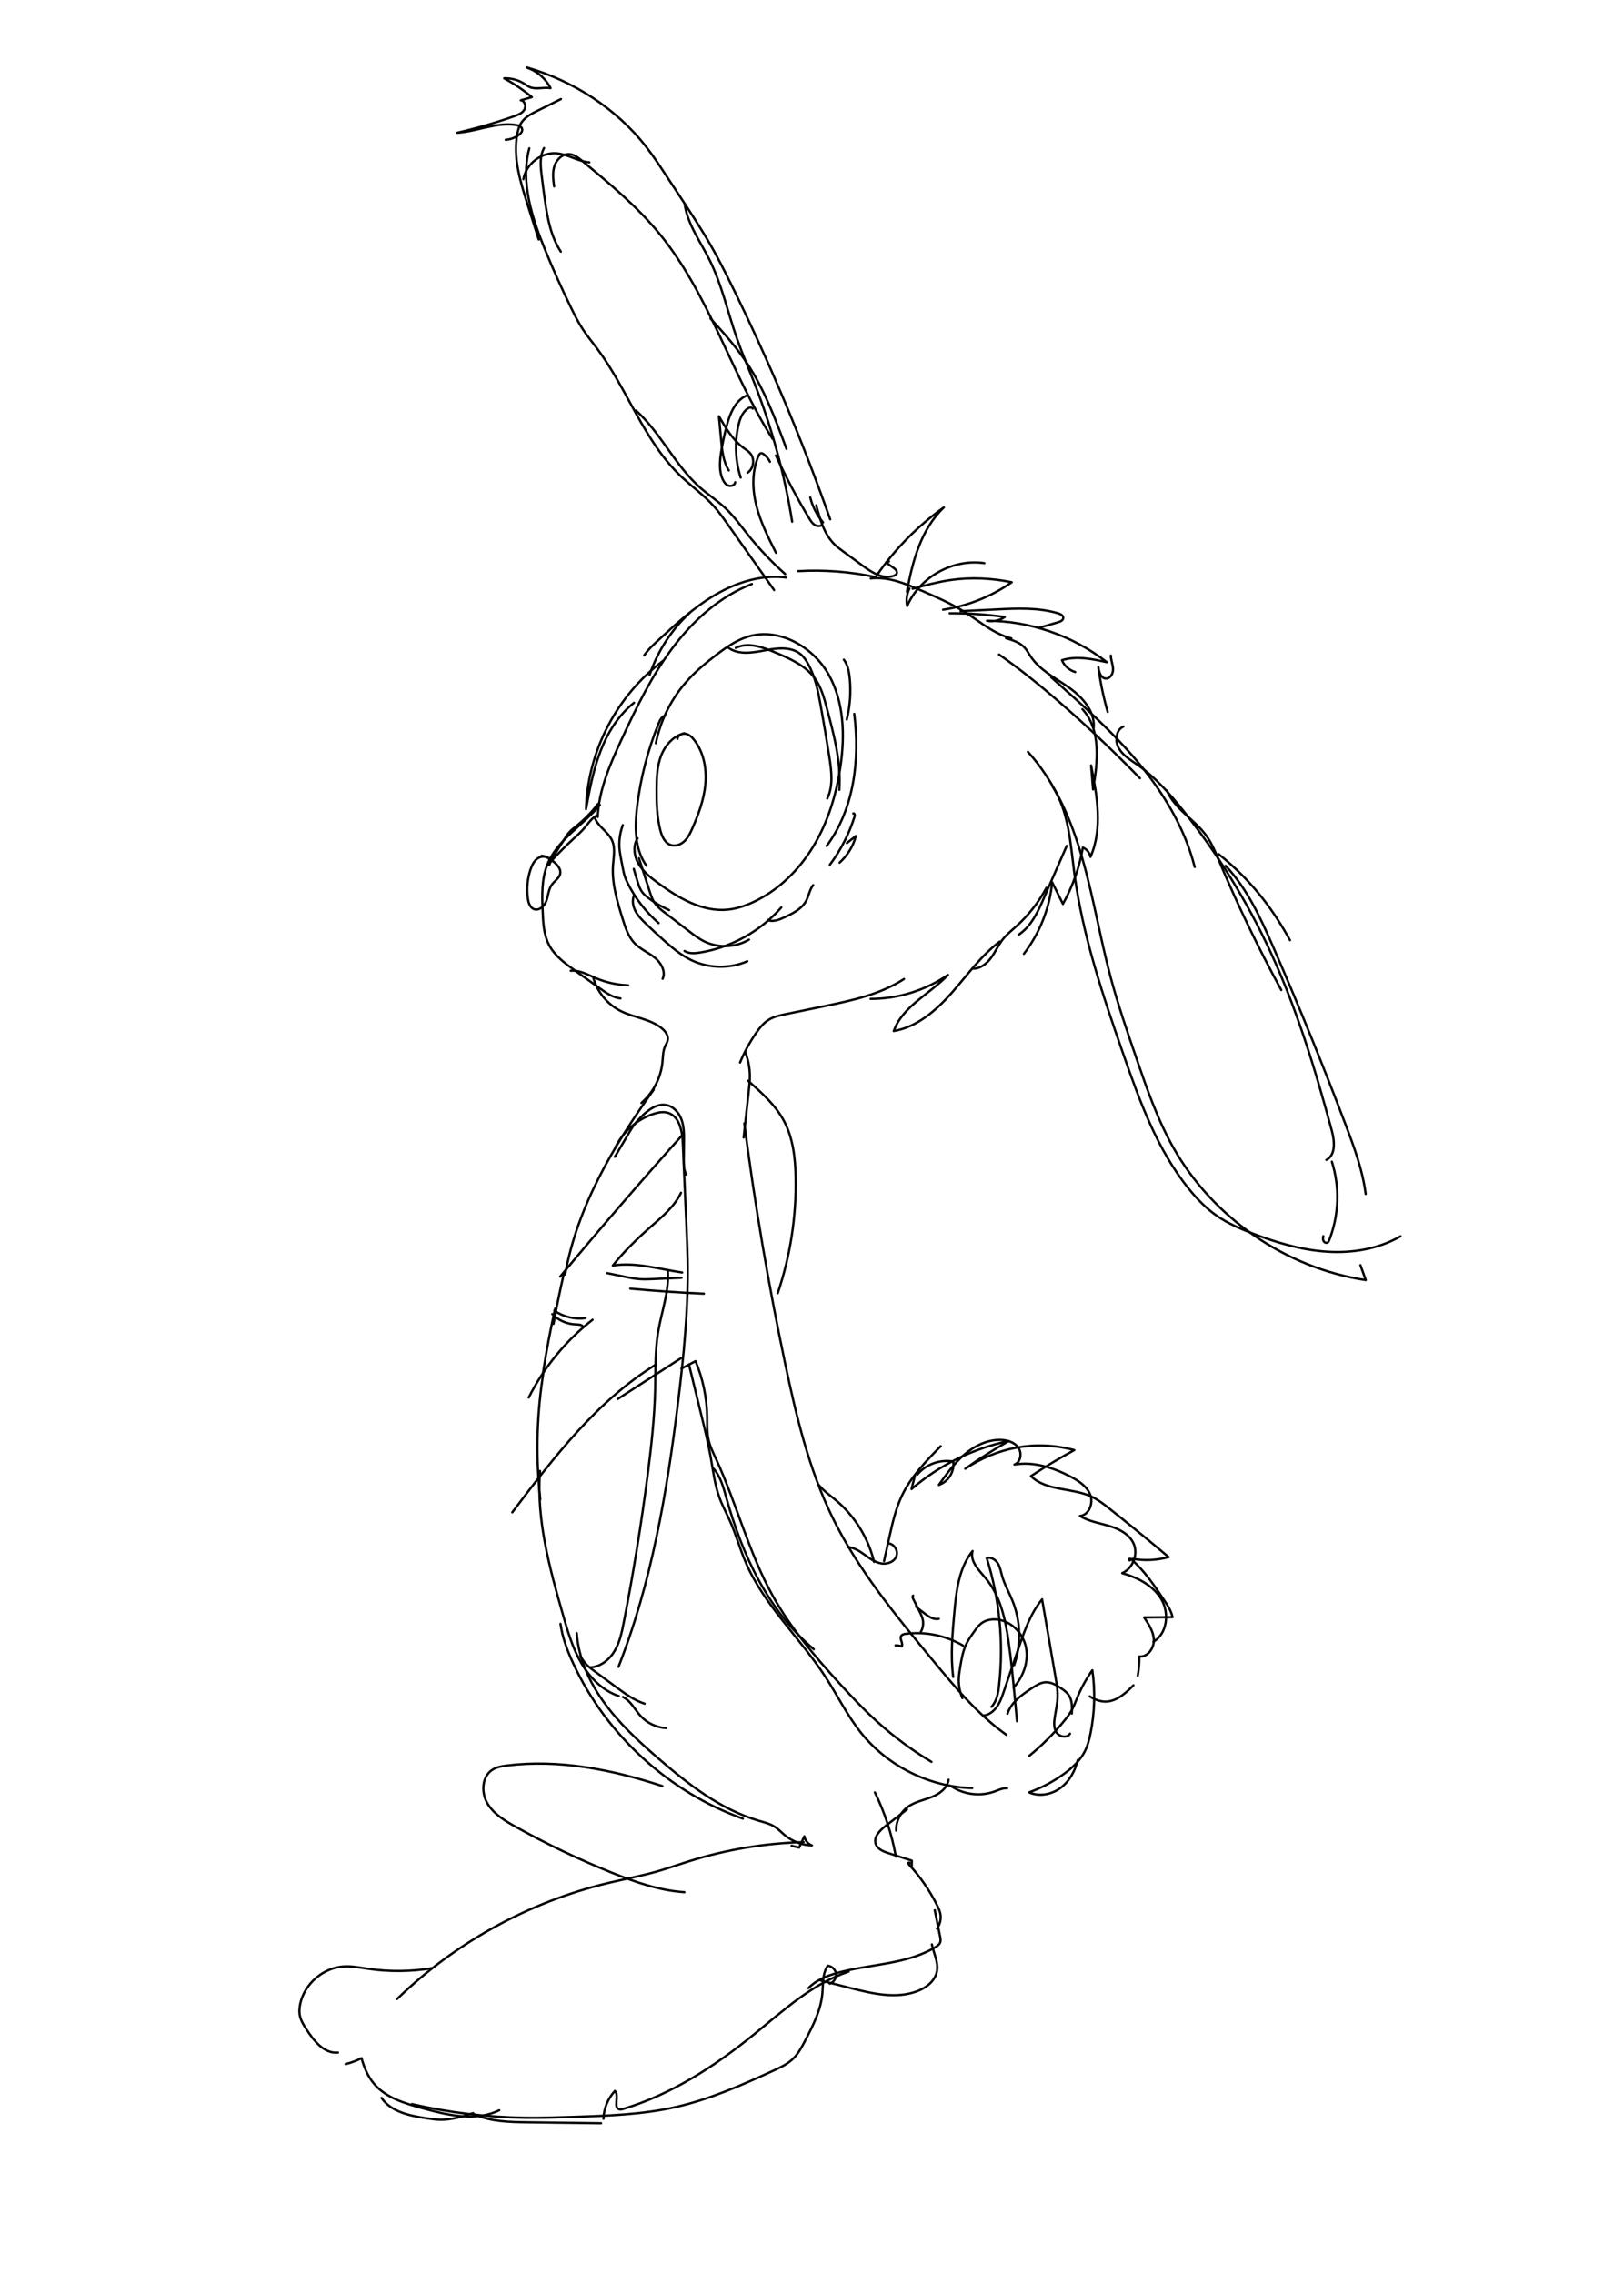 <?xml version="1.0" encoding="UTF-8" standalone="no"?>
<svg
   xmlns:dc="http://purl.org/dc/elements/1.1/"
   xmlns:cc="http://creativecommons.org/ns#"
   xmlns:rdf="http://www.w3.org/1999/02/22-rdf-syntax-ns#"
   xmlns:svg="http://www.w3.org/2000/svg"
   xmlns="http://www.w3.org/2000/svg"
   height="2099.0"
   width="1500.0"
   id="svg506"
   style="background-color:white"
   version="1.1"
   viewBox="0 0 1500 2099"
   x="0px"
   y="0px"
   xml:space="preserve"><defs
   id="defs510" />
<style
   id="style2"
   type="text/css">.st0{display:none;stroke-width:2.099;stroke-linecap:round;stroke-linejoin:round;stroke:#000000;}

	.st1{fill:none;stroke:#000000;stroke-miterlimit:10;stroke-width:2.099;stroke-linecap:round;stroke-linejoin:round;}

	.st2{fill:#1D1D1B;stroke-width:2.099;stroke-linecap:round;stroke-linejoin:round;stroke:#000000;}</style>
<g
   fill="none"
   stroke-linejoin="round"
   stroke-linecap="round"
   stroke-width="2.099"
   stroke="#000000"
   id="Vector_rough">
	<path
   fill="none"
   class="st1"
   d="M511.805,172.16c-0.825-6.276-1.631-12.796,0.305-18.823   c1.936-6.026,7.459-11.4,13.776-10.988c4.48,0.292,8.261,3.289,11.72,6.152   c25.364,21,50.904,42.175,71.746,67.67   c45.622,55.807,65.56,128.121,104.18,188.984"
   id="path4"
   stroke="#000000"
   stroke-linecap="round"
   stroke-linejoin="round"
   stroke-width="2.099" />
	<path
   fill="none"
   class="st1"
   d="M502.507,136.733c-4.173,7.556-3.233,16.786-2.174,25.353   c1.03,8.335,2.06,16.672,3.288,24.98c2.338,15.814,5.581,31.996,14.412,45.321"
   id="path6"
   stroke="#000000"
   stroke-linecap="round"
   stroke-linejoin="round"
   stroke-width="2.099" />
	<path
   fill="none"
   class="st1"
   d="M483.459,165.535c2.318-14.191,16.722-25.293,31.036-23.919   c10.312,0.989,19.511,7.467,29.835,8.324"
   id="path8"
   stroke="#000000"
   stroke-linecap="round"
   stroke-linejoin="round"
   stroke-width="2.099" />
	<path
   fill="none"
   class="st1"
   d="M487.367,62.742c9.09,3.223,16.844,10.057,21.183,18.67   c-6.349-1.131-13.24,1.567-19.171-0.965c-1.826-0.78-3.416-2.009-5.091-3.075   c-5.51-3.51-12.105-5.289-18.633-5.025c9.095,4.915,17.696,10.744,25.633,17.369   c-3.427,0.981-6.855,1.962-10.282,2.944c3.703,0.286,5.161,5.537,3.253,8.724   c-1.908,3.187-5.665,4.675-9.169,5.909   c-17.27,6.083-34.88,11.2-52.721,15.318   c18.284-1.192,36.11-10.003,54.214-7.183c2.353,0.367,5.086,1.308,5.671,3.616   c0.564,2.227-1.258,4.331-3.121,5.676c-3.499,2.526-7.702,4.064-12.005,4.394"
   id="path10"
   stroke="#000000"
   stroke-linecap="round"
   stroke-linejoin="round"
   stroke-width="2.099" />
	<path
   fill="none"
   class="st1"
   d="M518.141,91.509c-7.236,3.603-14.472,7.206-21.709,10.809   c-5.566,2.771-11.387,5.763-14.828,10.941c-2.11,3.175-3.148,6.939-3.836,10.689   c-3.978,21.677,2.786,43.725,9.471,64.726   c3.451,10.842,6.903,21.684,10.354,32.526"
   id="path12"
   stroke="#000000"
   stroke-linecap="round"
   stroke-linejoin="round"
   stroke-width="2.099" />
	<path
   fill="none"
   class="st1"
   d="M486.635,62.303c43.179,12.539,82.853,38.049,110.404,73.582   c6.128,7.902,11.645,16.256,17.155,24.601c4.333,6.562,8.667,13.123,13,19.685   c10.764,16.299,21.538,32.615,31.107,49.642   c5.84,10.392,11.223,21.033,16.508,31.719   c34.977,70.728,65.715,143.552,91.993,217.951"
   id="path14"
   stroke="#000000"
   stroke-linecap="round"
   stroke-linejoin="round"
   stroke-width="2.099" />
	<path
   fill="none"
   class="st1"
   d="M488.889,136.994c-8.284,30.941,2.305,63.576,14.406,93.232   c7.657,18.765,15.969,37.262,24.918,55.447c3.073,6.244,6.229,12.466,10.038,18.289   c4.039,6.174,8.781,11.851,13.195,17.763   c28.191,37.763,43.189,85.299,77.28,117.836   c9.791,9.345,20.967,17.234,30.068,27.253   c5.093,5.606,9.474,11.812,13.84,18.001c14.113,20.001,28.226,40.002,42.339,60.003"
   id="path16"
   stroke="#000000"
   stroke-linecap="round"
   stroke-linejoin="round"
   stroke-width="2.099" />
	<path
   fill="none"
   class="st1"
   d="M711.154,426.361c-1.356-2.732-3.352-5.144-5.783-6.986   c-0.692-0.525-1.503-1.026-2.366-0.922c-1.241,0.15-1.974,1.436-2.465,2.586   c-6.161,14.405-5.742,30.944-1.865,46.124   c3.878,15.18,11.001,29.3,18.072,43.281"
   id="path18"
   stroke="#000000"
   stroke-linecap="round"
   stroke-linejoin="round"
   stroke-width="2.099" />
	<path
   fill="none"
   class="st1"
   d="M673.144,434.355c-5.108-8.102-6.132-18.037-7.024-27.573   c-0.7-7.478-1.4-14.955-2.1-22.433   c6.221,10.756,12.722,21.831,22.741,29.18c2.21,1.621,4.604,3.073,6.347,5.189   c4.273,5.187,2.993,13.966-2.582,17.717"
   id="path20"
   stroke="#000000"
   stroke-linecap="round"
   stroke-linejoin="round"
   stroke-width="2.099" />
	<path
   fill="none"
   class="st1"
   d="M695.215,377.344c-0.679-1.644-3.17-1.156-4.62-0.126   c-5.138,3.647-7.413,10.096-8.751,16.253c-3.407,15.682-2.612,32.256,2.281,47.539   "
   id="path22"
   stroke="#000000"
   stroke-linecap="round"
   stroke-linejoin="round"
   stroke-width="2.099" />
	<path
   fill="none"
   class="st1"
   d="M690.053,365.049c-10.903,4.412-15.888,16.867-18.894,28.238   c-2.036,7.704-3.698,15.507-4.978,23.373c-1.422,8.74-2.295,18.081,1.414,26.122   c1.11,2.407,2.79,4.775,5.299,5.632c2.508,0.857,5.854-0.547,6.165-3.18"
   id="path24"
   stroke="#000000"
   stroke-linecap="round"
   stroke-linejoin="round"
   stroke-width="2.099" />
	<path
   fill="none"
   class="st1"
   d="M632.445,189.129c2.902,18.358,14.453,33.958,22.757,50.585   c11.498,23.021,16.916,48.518,25.42,72.805   c4.819,13.763,10.636,27.151,15.971,40.723   c16.269,41.388,28.057,84.536,35.09,128.447"
   id="path26"
   stroke="#000000"
   stroke-linecap="round"
   stroke-linejoin="round"
   stroke-width="2.099" />
	<path
   fill="none"
   class="st1"
   d="M656.167,294.042c11.857,12.878,23.557,25.996,33.287,40.548   c16.348,24.447,26.731,52.304,36.971,79.874"
   id="path28"
   stroke="#000000"
   stroke-linecap="round"
   stroke-linejoin="round"
   stroke-width="2.099" />
	<path
   fill="none"
   class="st1"
   d="M748.39,459.289c2.079,8.45,6.155,16.403,11.801,23.025"
   id="path30"
   stroke="#000000"
   stroke-linecap="round"
   stroke-linejoin="round"
   stroke-width="2.099" />
	<path
   fill="none"
   class="st1"
   d="M753.935,466.568c3.461,12.998,7.296,26.657,16.884,36.091   c2.626,2.584,5.612,4.768,8.586,6.942c5.948,4.348,11.895,8.696,17.843,13.044   c8.283,6.056,18.396,12.431,28.098,9.093c1.26-0.433,2.585-1.157,2.985-2.428   c0.619-1.965-1.267-3.751-2.94-4.955c-2.316-1.666-4.631-3.331-6.947-4.997   c0.903-0.337,1.806-0.674,2.709-1.011"
   id="path32"
   stroke="#000000"
   stroke-linecap="round"
   stroke-linejoin="round"
   stroke-width="2.099" />
	<path
   fill="none"
   class="st1"
   d="M809.906,531.172c16.765-24.293,37.818-45.618,61.894-62.694   c-20.845,19.901-28.995,49.478-34.055,77.85"
   id="path34"
   stroke="#000000"
   stroke-linecap="round"
   stroke-linejoin="round"
   stroke-width="2.099" />
	<path
   fill="none"
   class="st1"
   d="M842.971,543.594c11.573-3.152,23.181-6.311,35.052-8.025   c18.735-2.706,37.923-1.756,56.469,2.032   c-18.798,13.194-40.69,21.95-63.402,25.36"
   id="path36"
   stroke="#000000"
   stroke-linecap="round"
   stroke-linejoin="round"
   stroke-width="2.099" />
	<path
   fill="none"
   class="st1"
   d="M909.205,519.99c-28.899-4.34-59.673,12.728-71.293,39.542   c-1.107-5.429-0.353-11.219,2.107-16.183"
   id="path38"
   stroke="#000000"
   stroke-linecap="round"
   stroke-linejoin="round"
   stroke-width="2.099" />
	<path
   fill="none"
   class="st1"
   d="M594.968,605.175c3.601-5.314,8.369-9.714,13.092-14.062   c16.7-15.373,33.573-30.876,53.207-42.265   c19.634-11.389,42.534-18.484,65.041-15.549"
   id="path40"
   stroke="#000000"
   stroke-linecap="round"
   stroke-linejoin="round"
   stroke-width="2.099" />
	<path
   fill="none"
   class="st1"
   d="M694.472,539.225c-29.783,11.54-54.47,33.815-73.569,59.417   c-19.098,25.602-33.093,54.586-46.528,83.563   c-10.661,22.993-21.225,46.831-22.299,72.153"
   id="path42"
   stroke="#000000"
   stroke-linecap="round"
   stroke-linejoin="round"
   stroke-width="2.099" />
	<path
   fill="none"
   class="st1"
   d="M737.153,527.356c24.064-1.403,48.316,0.47,71.879,5.551"
   id="path44"
   stroke="#000000"
   stroke-linecap="round"
   stroke-linejoin="round"
   stroke-width="2.099" />
	<path
   fill="none"
   class="st1"
   d="M804.242,534.079c16.254-1.857,32.137,4.812,47.139,11.339   c13.623,5.927,27.307,11.885,39.876,19.805c5.935,3.739,11.592,7.898,17.428,11.788   c7.896,5.264,16.257,10.095,25.454,12.435"
   id="path46"
   stroke="#000000"
   stroke-linecap="round"
   stroke-linejoin="round"
   stroke-width="2.099" />
	<path
   fill="none"
   class="st1"
   d="M877.166,566.312c17.027-0.118,34.063,1.009,50.926,3.37   c-4.723,3.297-10.8,4.587-16.455,3.491   c39.769,0.114,79.375,13.813,110.716,38.294   c-13.68-3.023-28.106-6.025-41.491-1.885c2.158,5.22,6.784,9.357,12.212,10.919"
   id="path48"
   stroke="#000000"
   stroke-linecap="round"
   stroke-linejoin="round"
   stroke-width="2.099" />
	<path
   fill="none"
   class="st1"
   d="M887.28,564.321c11.183-0.548,22.366-1.096,33.548-1.644   c18.969-0.93,38.374-1.81,56.567,3.644c2.192,0.657,4.792,1.997,4.684,4.284   c-0.104,2.208-2.648,3.325-4.771,3.94c-5.798,1.681-11.596,3.362-17.394,5.042"
   id="path50"
   stroke="#000000"
   stroke-linecap="round"
   stroke-linejoin="round"
   stroke-width="2.099" />
	<path
   fill="none"
   class="st1"
   d="M1026.033,605.329c0.02,4.168,1.866,8.147,2.033,12.311   s-2.476,9.093-6.639,8.893c-4.703-0.226-6.469-6.18-6.973-10.862   c1.806,14.091,4.697,28.043,8.638,41.691"
   id="path52"
   stroke="#000000"
   stroke-linecap="round"
   stroke-linejoin="round"
   stroke-width="2.099" />
	<path
   fill="none"
   class="st1"
   d="M716.654,420.535c9.188,19.914,19.467,39.325,30.777,58.115   c1.258,2.091,2.582,4.232,4.564,5.655c1.982,1.423,4.808,1.959,6.861,0.639"
   id="path54"
   stroke="#000000"
   stroke-linecap="round"
   stroke-linejoin="round"
   stroke-width="2.099" />
	<path
   fill="none"
   class="st1"
   d="M587.473,379.072c23.03,20.791,36.098,50.917,59.438,71.36   c7.46,6.534,15.853,11.966,23.077,18.76   c7.862,7.395,14.174,16.247,20.91,24.681   c10.396,13.017,21.904,25.145,34.356,36.211"
   id="path56"
   stroke="#000000"
   stroke-linecap="round"
   stroke-linejoin="round"
   stroke-width="2.099" />
	<path
   fill="none"
   class="st1"
   d="M612.172,610.38c-42.555,31.826-69.428,83.684-70.892,136.804   c3.28-18.098,6.729-36.288,13.331-53.455   c6.601-17.167,16.589-33.423,30.999-44.852"
   id="path58"
   stroke="#000000"
   stroke-linecap="round"
   stroke-linejoin="round"
   stroke-width="2.099" />
	<path
   fill="none"
   class="st1"
   d="M636.846,566.018c-16.799,15.624-29.6,35.512-36.862,57.273"
   id="path60"
   stroke="#000000"
   stroke-linecap="round"
   stroke-linejoin="round"
   stroke-width="2.099" />
	<path
   fill="none"
   class="st1"
   d="M1037.647,670.876c-7.106,3.12-8.11,13.464-4.207,20.171   c3.903,6.707,10.951,10.809,17.316,15.249   c16.061,11.203,29.19,26.072,41.441,41.348   c32.276,40.248,59.636,84.435,81.277,131.268   c24.427,52.861,41.484,108.806,56.649,165.028   c2.594,9.616,3.845,22.454-4.982,27.066"
   id="path62"
   stroke="#000000"
   stroke-linecap="round"
   stroke-linejoin="round"
   stroke-width="2.099" />
	<path
   fill="none"
   class="st1"
   d="M1230.206,1072.672c7.447,23.5,6.556,49.551-2.479,72.487   c-0.299,0.76-0.641,1.56-1.31,2.027c-1.266,0.884-3.162,0.075-3.893-1.285   c-0.731-1.36-0.582-3.019-0.236-4.524"
   id="path64"
   stroke="#000000"
   stroke-linecap="round"
   stroke-linejoin="round"
   stroke-width="2.099" />
	<path
   fill="none"
   class="st1"
   d="M949.4,694.192c25.068,27.634,40.099,62.975,50.394,98.836   s16.288,72.824,25.898,108.874c6.799,25.503,15.391,50.486,23.986,75.44   c9.701,28.165,19.497,56.505,34.146,82.444   c36.591,64.791,104.083,111.196,177.679,122.168   c-1.642-4.586-3.284-9.172-4.926-13.757"
   id="path66"
   stroke="#000000"
   stroke-linecap="round"
   stroke-linejoin="round"
   stroke-width="2.099" />
	<path
   fill="none"
   class="st1"
   d="M922.775,604.347c22.192,15.443,43.074,32.695,63.334,50.597   c23.046,20.364,45.324,41.597,66.77,63.639"
   id="path68"
   stroke="#000000"
   stroke-linecap="round"
   stroke-linejoin="round"
   stroke-width="2.099" />
	<path
   fill="none"
   class="st1"
   d="M970.839,625.331c27.89,24.646,55.898,49.412,79.796,77.946   c23.898,28.534,43.712,61.21,52.835,97.294"
   id="path70"
   stroke="#000000"
   stroke-linecap="round"
   stroke-linejoin="round"
   stroke-width="2.099" />
	<path
   fill="none"
   class="st1"
   d="M972.177,726.279c14.98,23.027,16.442,51.91,19.998,79.15   c7.52,57.616,26.237,113.107,45.376,167.97   c15.25,43.715,31.344,88.242,60.462,124.238   c7.592,9.385,16.077,18.159,26.007,25.023c9.955,6.88,21.167,11.713,32.461,16.059   c22.078,8.497,45.032,15.361,68.634,16.972   c23.602,1.611,48.016-2.304,68.471-14.188"
   id="path72"
   stroke="#000000"
   stroke-linecap="round"
   stroke-linejoin="round"
   stroke-width="2.099" />
	<path
   fill="none"
   class="st1"
   d="M985.287,780.999c-7.063,16.146-14.126,32.292-21.189,48.437   c-5.536,12.656-11.645,26.011-23.169,33.627"
   id="path74"
   stroke="#000000"
   stroke-linecap="round"
   stroke-linejoin="round"
   stroke-width="2.099" />
	<path
   fill="none"
   class="st1"
   d="M966.607,819.645c-7.169,13.426-16.692,25.591-28.005,35.774   c-4.193,3.774-8.66,7.31-12.18,11.719c-4.299,5.385-7.02,11.867-11.111,17.412   c-4.091,5.545-10.29,10.339-17.165,9.873"
   id="path76"
   stroke="#000000"
   stroke-linecap="round"
   stroke-linejoin="round"
   stroke-width="2.099" />
	<path
   fill="none"
   class="st1"
   d="M923.322,869.497c-17.346,13.062-30.007,31.211-44.405,47.465   s-31.971,31.414-53.37,35.098c8.011-22.959,33.41-34.117,50.044-51.854   c-20.854,14.356-46.13,22.19-71.448,22.144"
   id="path78"
   stroke="#000000"
   stroke-linecap="round"
   stroke-linejoin="round"
   stroke-width="2.099" />
	<path
   fill="none"
   class="st1"
   d="M835.005,904c-22.068,14.359-48.537,19.939-74.325,25.246   c-11.66,2.4-23.32,4.799-34.98,7.199   c-5.327,1.096-10.771,2.237-15.429,5.045c-4.989,3.007-8.707,7.708-12.016,12.502   c-5.851,8.477-10.789,17.585-14.702,27.113"
   id="path80"
   stroke="#000000"
   stroke-linecap="round"
   stroke-linejoin="round"
   stroke-width="2.099" />
	<path
   fill="none"
   class="st1"
   d="M945.703,880.765c14.595-19.022,23.759-42.163,26.144-66.02   c3.302,6.653,6.604,13.307,9.906,19.96   c9.016-16.161,15.272-33.857,18.415-52.094c3.567,1.508,6.294,4.858,7.047,8.656   c11.436-26.242,6.103-56.397,0.576-84.484c0.6,7.384,1.201,14.769,1.801,22.153   c4.318-25.498,7.555-55.003-9.835-74.144"
   id="path82"
   stroke="#000000"
   stroke-linecap="round"
   stroke-linejoin="round"
   stroke-width="2.099" />
	<path
   fill="none"
   class="st1"
   d="M929.168,589.269c6.135,1.822,12.572,3.824,16.964,8.479   c2.393,2.535,4.003,5.689,5.948,8.582c8.527,12.681,22.945,19.782,35.397,28.64   c12.452,8.858,24.218,22.158,22.643,37.358"
   id="path84"
   stroke="#000000"
   stroke-linecap="round"
   stroke-linejoin="round"
   stroke-width="2.099" />
	<path
   fill="none"
   class="st1"
   d="M605.769,686.264c4.358-21.767,14.862-42.241,29.851-58.615   c7.815-8.537,16.779-15.944,25.975-22.972   c9.186-7.02,18.871-13.809,29.968-17.052   c28.083-8.209,59.055,9.359,73.561,34.768s15.422,56.469,11.16,85.415   c-3.791,25.751-11.482,51.17-24.914,73.466   c-13.431,22.296-32.85,41.365-56.549,52.127   c-7.176,3.259-14.768,5.762-22.611,6.544   c-23.434,2.337-45.489-10.689-64.478-24.617   c-6.753-4.953-13.538-10.267-17.809-17.471s-5.538-16.778-1.041-23.843"
   id="path86"
   stroke="#000000"
   stroke-linecap="round"
   stroke-linejoin="round"
   stroke-width="2.099" />
	<path
   fill="none"
   class="st1"
   d="M614.176,660.921c-2.888,0.631-4.45,3.694-5.574,6.428   c-10.263,24.972-17.093,51.351-20.239,78.165   c-2.171,18.505-2.158,38.747,8.694,53.894"
   id="path88"
   stroke="#000000"
   stroke-linecap="round"
   stroke-linejoin="round"
   stroke-width="2.099" />
	<path
   fill="none"
   class="st1"
   d="M590.172,792.475c3.237,10.054,6.474,20.109,9.711,30.163   c1.255,3.896,2.539,7.855,4.858,11.228c2.507,3.647,6.08,6.402,9.593,9.095   c7.339,5.626,14.678,11.252,22.017,16.879c4.519,3.465,9.076,6.953,14.187,9.464   c12.866,6.322,28.905,5.682,41.226-1.646"
   id="path90"
   stroke="#000000"
   stroke-linecap="round"
   stroke-linejoin="round"
   stroke-width="2.099" />
	<path
   fill="none"
   class="st1"
   d="M585.661,826.593c-2.034,4.692-1.088,10.254,1.307,14.772   c2.396,4.518,6.089,8.191,9.773,11.739c5.265,5.071,10.627,10.04,16.082,14.906   c8.017,7.15,16.359,14.156,26.07,18.748c15.957,7.544,35.166,7.866,51.367,0.861   "
   id="path92"
   stroke="#000000"
   stroke-linecap="round"
   stroke-linejoin="round"
   stroke-width="2.099" />
	<path
   fill="none"
   class="st1"
   d="M632.258,878.123c4.151,2.639,9.491,2.227,14.346,1.438   c28.806-4.678,55.827-19.674,75.036-41.644"
   id="path94"
   stroke="#000000"
   stroke-linecap="round"
   stroke-linejoin="round"
   stroke-width="2.099" />
	<path
   fill="none"
   class="st1"
   d="M709.058,849.602c5.14,2.009,10.848-0.379,15.841-2.729   c7.568-3.562,15.626-7.572,19.623-14.92c2.569-4.721,3.213-10.458,6.574-14.653"
   id="path96"
   stroke="#000000"
   stroke-linecap="round"
   stroke-linejoin="round"
   stroke-width="2.099" />
	<path
   fill="none"
   class="st1"
   d="M788.135,751.156c1.182-0.457,1.589,1.558,1.209,2.767   c-5.04,16.038-12.824,31.209-22.912,44.657"
   id="path98"
   stroke="#000000"
   stroke-linecap="round"
   stroke-linejoin="round"
   stroke-width="2.099" />
	<path
   fill="none"
   class="st1"
   d="M782.238,778.444c2.772-2.171,5.544-4.343,8.316-6.514   c-2.505,9.443-7.821,18.121-15.096,24.642"
   id="path100"
   stroke="#000000"
   stroke-linecap="round"
   stroke-linejoin="round"
   stroke-width="2.099" />
	<path
   fill="none"
   class="st1"
   d="M789.017,659.15c5.33,42.257-0.041,87.858-25.496,122.006"
   id="path102"
   stroke="#000000"
   stroke-linecap="round"
   stroke-linejoin="round"
   stroke-width="2.099" />
	<path
   fill="none"
   class="st1"
   d="M779.432,609.107c3.592,4.79,4.772,10.944,5.375,16.9   c1.296,12.801,0.384,25.822-2.685,38.317"
   id="path104"
   stroke="#000000"
   stroke-linecap="round"
   stroke-linejoin="round"
   stroke-width="2.099" />
	<path
   fill="none"
   class="st1"
   d="M672.873,598.166c9.419,6.731,22.269,4.551,33.632,2.336   c11.363-2.215,24.502-3.74,33.276,3.811c2.581,2.221,4.544,5.074,6.236,8.029   c6.895,12.041,9.618,25.956,12.088,39.61c2.852,15.767,5.505,31.569,7.958,47.403   c1.974,12.742,3.691,26.414-1.961,38.003"
   id="path106"
   stroke="#000000"
   stroke-linecap="round"
   stroke-linejoin="round"
   stroke-width="2.099" />
	<path
   fill="none"
   class="st1"
   d="M679.594,598.233c11.319-5.601,24.782-0.712,36.418,4.194   c13.74,5.793,28.192,12.14,36.851,24.279   c5.596,7.845,8.202,17.373,10.705,26.678   c6.687,24.857,13.432,50.272,11.687,75.953"
   id="path108"
   stroke="#000000"
   stroke-linecap="round"
   stroke-linejoin="round"
   stroke-width="2.099" />
	<path
   fill="none"
   class="st1"
   d="M549.151,754.297c2.546,8.69,12.316,13.356,16.103,21.582   c3.286,7.139,1.472,15.427,0.939,23.268c-1.141,16.77,3.91,33.274,8.903,49.324   c2.537,8.155,5.266,16.641,11.248,22.737c5.261,5.361,12.495,8.297,18.347,13.005   c5.852,4.709,10.415,12.739,7.328,19.586"
   id="path110"
   stroke="#000000"
   stroke-linecap="round"
   stroke-linejoin="round"
   stroke-width="2.099" />
	<path
   fill="none"
   class="st1"
   d="M554.095,743.321c-15.801,18.956-39.446,32.199-48.581,55.125   c-5.388,13.522-4.869,28.572-4.268,43.116c0.434,10.512,0.964,21.405,5.773,30.763   c5.261,10.239,14.958,17.332,24.314,24.039   c7.606,5.452,15.211,10.904,22.817,16.356c5.78,4.143,11.901,8.422,18.967,9.221   "
   id="path112"
   stroke="#000000"
   stroke-linecap="round"
   stroke-linejoin="round"
   stroke-width="2.099" />
	<path
   fill="none"
   class="st1"
   d="M527.134,896.405c8.135-0.8,15.726,3.612,23.247,6.812   c9.403,4,19.547,6.252,29.759,6.606"
   id="path114"
   stroke="#000000"
   stroke-linecap="round"
   stroke-linejoin="round"
   stroke-width="2.099" />
	<path
   fill="none"
   class="st1"
   d="M547.844,902.176c3.505,13.407,12.99,25.131,25.37,31.357   c12.423,6.247,27.53,7.254,38.22,16.146c3.212,2.671,6.064,6.586,5.31,10.695   c-0.376,2.048-1.599,3.821-2.452,5.72c-2.051,4.563-1.934,9.751-2.433,14.728   c-1.442,14.383-8.545,28.121-19.446,37.613"
   id="path116"
   stroke="#000000"
   stroke-linecap="round"
   stroke-linejoin="round"
   stroke-width="2.099" />
	<path
   fill="none"
   class="st1"
   d="M508.406,794.655c-1.834-3.886-7.496-4.607-11.187-2.406   c-3.691,2.201-5.739,6.347-7.128,10.413c-2.976,8.709-3.84,18.131-2.497,27.236   c0.564,3.822,1.954,8.129,5.546,9.555c4.841,1.921,9.855-2.87,11.595-7.778   c1.74-4.909,1.905-10.494,4.938-14.728c2.6-3.628,7.217-6.169,7.837-10.589   c0.578-4.124-2.677-7.719-5.844-10.424c-3.329-2.844-7.157-5.582-11.533-5.727"
   id="path118"
   stroke="#000000"
   stroke-linecap="round"
   stroke-linejoin="round"
   stroke-width="2.099" />
	<path
   fill="none"
   class="st1"
   d="M632.118,677.043c-10.142,2.347-17.837,11.13-21.555,20.853   s-4.08,20.367-4.13,30.776c-0.061,12.681,0.292,25.493,3.406,37.786   c1.461,5.768,4.237,12.106,9.918,13.876c4.409,1.373,9.319-0.607,12.62-3.836   c3.301-3.229,5.303-7.528,7.155-11.758c5.695-13.005,10.691-26.537,11.975-40.676   c1.284-14.139-1.469-29.073-10.026-40.402c-2.07-2.74-4.673-5.371-8.032-6.085   c-3.358-0.715-7.458,1.333-7.783,4.751"
   id="path120"
   stroke="#000000"
   stroke-linecap="round"
   stroke-linejoin="round"
   stroke-width="2.099" />
	<path
   fill="none"
   class="st1"
   d="M688.308,971.509c2.768,6.961,4.221,14.442,4.261,21.933   c0.025,4.579-0.472,9.143-0.969,13.696c-1.571,14.407-3.142,28.814-4.713,43.222"
   id="path122"
   stroke="#000000"
   stroke-linecap="round"
   stroke-linejoin="round"
   stroke-width="2.099" />
	<path
   fill="none"
   class="st1"
   d="M687.462,1037.289c9.674,74.683,22.327,148.979,37.918,222.654   c10.193,48.166,21.801,96.525,43.342,140.794   c23.46,48.214,57.944,90.055,92.098,131.389   c20.875,25.264,42.076,50.834,68.778,69.835"
   id="path124"
   stroke="#000000"
   stroke-linecap="round"
   stroke-linejoin="round"
   stroke-width="2.099" />
	<path
   fill="none"
   class="st1"
   d="M690.87,997.897c12.59,11.083,25.453,22.505,33.315,37.321   c8.352,15.739,10.365,34.044,10.711,51.858   c0.704,36.258-4.916,72.63-16.532,106.984"
   id="path126"
   stroke="#000000"
   stroke-linecap="round"
   stroke-linejoin="round"
   stroke-width="2.099" />
	<path
   fill="none"
   class="st1"
   d="M603.856,1006.112c-37.104,51.647-70.602,107.954-81.838,170.546"
   id="path128"
   stroke="#000000"
   stroke-linecap="round"
   stroke-linejoin="round"
   stroke-width="2.099" />
	<path
   fill="none"
   class="st1"
   d="M568.403,1059.454c6.873-14.245,19.603-25.555,34.558-30.702   c4.606-1.585,9.684-2.598,14.312-1.077c10.619,3.489,12.935,17.221,13.421,28.388   c1.153,26.457,2.306,52.915,3.458,79.372c0.396,9.098,0.793,18.198,0.97,27.303   c0.866,44.601-3.542,89.135-9.014,133.407   c-10.214,82.638-24.35,165.532-54.871,243.004"
   id="path130"
   stroke="#000000"
   stroke-linecap="round"
   stroke-linejoin="round"
   stroke-width="2.099" />
	<path
   fill="none"
   class="st1"
   d="M567.931,1068.109c4.419-7.47,8.838-14.94,13.257-22.41   c1.237-2.091,2.476-4.185,3.875-6.171c2.554-3.624,5.623-6.858,8.853-9.894   c5.835-5.483,13.289-10.656,21.185-9.331c6.831,1.147,12.071,7.083,14.403,13.605   c2.332,6.522,2.288,13.62,2.217,20.546c-0.057,5.512-0.113,11.023-0.17,16.535   c-0.048,4.648-0.024,9.571,2.383,13.547"
   id="path132"
   stroke="#000000"
   stroke-linecap="round"
   stroke-linejoin="round"
   stroke-width="2.099" />
	<path
   fill="none"
   class="st1"
   d="M512.758,1208.259c-4.386,19.534-8.097,39.219-11.124,59.009"
   id="path134"
   stroke="#000000"
   stroke-linecap="round"
   stroke-linejoin="round"
   stroke-width="2.099" />
	<path
   fill="none"
   class="st1"
   d="M498.795,1358.254c-3.436,44.982,8.79,89.535,21.23,132.899   c4.36,15.198,8.833,30.557,16.757,44.239s19.769,25.73,34.779,30.7"
   id="path136"
   stroke="#000000"
   stroke-linecap="round"
   stroke-linejoin="round"
   stroke-width="2.099" />
	<path
   fill="none"
   class="st1"
   d="M575.362,1566.991c7.339,3.552,10.997,11.737,16.527,17.728   c5.959,6.456,14.493,10.466,23.266,10.932"
   id="path138"
   stroke="#000000"
   stroke-linecap="round"
   stroke-linejoin="round"
   stroke-width="2.099" />
	<path
   fill="none"
   class="st1"
   d="M520.993,1175.31c-3.626,15.603-6.868,31.296-9.723,47.058"
   id="path140"
   stroke="#000000"
   stroke-linecap="round"
   stroke-linejoin="round"
   stroke-width="2.099" />
	<path
   fill="none"
   class="st1"
   d="M502.427,1264.394c-6.67,39.576-7.817,80.078-3.398,119.968"
   id="path142"
   stroke="#000000"
   stroke-linecap="round"
   stroke-linejoin="round"
   stroke-width="2.099" />
	<path
   fill="none"
   class="st1"
   d="M517.698,1499.401c1.777,12.688,6.358,24.823,11.722,36.458   c30.449,66.041,88.267,118.944,156.746,143.423"
   id="path144"
   stroke="#000000"
   stroke-linecap="round"
   stroke-linejoin="round"
   stroke-width="2.099" />
	<path
   fill="none"
   class="st1"
   d="M532.701,1507.968c1.658,23.507,11.889,45.798,25.786,64.83   c13.897,19.031,31.379,35.129,49.189,50.562   c27.81,24.099,57.709,47.44,93.011,57.826c5.227,1.538,10.65,2.828,15.207,5.815   c3.291,2.157,5.976,5.104,9.009,7.609c6.996,5.778,15.944,9.149,25.013,9.424   c-3.6-1.298-6.376-4.652-6.979-8.432c-1.627,3.473-3.254,6.945-4.881,10.418   c-2.301-0.557-4.603-1.115-6.904-1.673"
   id="path146"
   stroke="#000000"
   stroke-linecap="round"
   stroke-linejoin="round"
   stroke-width="2.099" />
	<path
   fill="none"
   class="st1"
   d="M611.86,1649.258c-46.221-15.225-95.244-24.959-143.544-19.013   c-4.707,0.579-9.555,1.364-13.545,3.927c-9.655,6.201-10.465,20.876-4.715,30.806   c5.75,9.93,16.092,16.167,26.115,21.753   c28.754,16.023,58.52,30.23,89.061,42.506   c21.524,8.652,43.782,16.421,66.931,17.939"
   id="path148"
   stroke="#000000"
   stroke-linecap="round"
   stroke-linejoin="round"
   stroke-width="2.099" />
	<path
   fill="none"
   class="st1"
   d="M876.153,1643.334c-1.032,7.786-8.387,13.159-15.693,16.041   c-7.305,2.882-15.33,4.335-21.724,8.896c-6.956,4.962-11.214,13.491-11,22.032"
   id="path150"
   stroke="#000000"
   stroke-linecap="round"
   stroke-linejoin="round"
   stroke-width="2.099" />
	<path
   fill="none"
   class="st1"
   d="M837.731,1670.764c-6.534,5.049-13.067,10.099-19.601,15.148   c-5.423,4.191-11.488,10.318-9.258,16.798c1.667,4.844,7.18,6.995,12.059,8.554   c7.089,2.265,14.179,4.53,21.268,6.796c-0.015,1.763-0.031,3.525-0.046,5.288"
   id="path152"
   stroke="#000000"
   stroke-linecap="round"
   stroke-linejoin="round"
   stroke-width="2.099" />
	<path
   fill="none"
   class="st1"
   d="M840.177,1720.419c0.345-0.541-0.885-0.862-1.113-0.262   c-0.228,0.6,0.243,1.22,0.677,1.692   c10.29,11.182,19.004,23.812,25.805,37.401c1.233,2.463,2.413,4.988,2.964,7.687   c0.973,4.771-0.173,9.934-3.073,13.844"
   id="path154"
   stroke="#000000"
   stroke-linecap="round"
   stroke-linejoin="round"
   stroke-width="2.099" />
	<path
   fill="none"
   class="st1"
   d="M863.405,1763.823c1.631,8.065,3.262,16.13,4.893,24.196   c0.373,1.846,0.739,3.807,0.077,5.57c-0.746,1.989-2.632,3.289-4.451,4.385   c-27.109,16.33-60.922,15.274-91.356,23.956   c-9.534,2.72-19.111,6.636-25.902,13.861"
   id="path156"
   stroke="#000000"
   stroke-linecap="round"
   stroke-linejoin="round"
   stroke-width="2.099" />
	<path
   fill="none"
   class="st1"
   d="M783.857,1820.47c-33.616,11.091-60.41,36.102-87.919,58.38   c-36.036,29.183-75.732,54.999-120.129,68.386   c-1.216,0.367-2.508,0.726-3.738,0.408c-6.072-1.569,0.22-12.405-4.101-16.95   c-6.472,6.906-10.307,16.226-10.57,25.687"
   id="path158"
   stroke="#000000"
   stroke-linecap="round"
   stroke-linejoin="round"
   stroke-width="2.099" />
	<path
   fill="none"
   class="st1"
   d="M742.275,1700.984c-35.636,0.914-71.141,6.798-105.166,17.431   c-10.065,3.145-20.003,6.703-30.142,9.6   c-15.11,4.317-30.6,7.145-45.878,10.827   c-72.775,17.538-140.668,54.906-194.419,107.008"
   id="path160"
   stroke="#000000"
   stroke-linecap="round"
   stroke-linejoin="round"
   stroke-width="2.099" />
	<path
   fill="none"
   class="st1"
   d="M398.996,1817.333c-19.438,3.224-39.376,3.42-58.874,0.578   c-7.451-1.086-14.918-2.617-22.437-2.207   c-18.921,1.032-36.26,15.771-40.327,34.278c-0.847,3.857-1.164,7.897-0.275,11.745   c0.987,4.269,3.388,8.055,5.748,11.746c6.926,10.832,16.539,23.053,29.332,21.773"
   id="path162"
   stroke="#000000"
   stroke-linecap="round"
   stroke-linejoin="round"
   stroke-width="2.099" />
	<path
   fill="none"
   class="st1"
   d="M319.269,1905.85c5.081-1.22,10.012-3.058,14.652-5.462   c2.408,8.881,6.138,17.579,12.236,24.47   c10.932,12.354,27.771,17.298,43.676,21.677   c23.464,6.461,49.451,12.727,71.288,1.983"
   id="path164"
   stroke="#000000"
   stroke-linecap="round"
   stroke-linejoin="round"
   stroke-width="2.099" />
	<path
   fill="none"
   class="st1"
   d="M352.388,1937.128c8.943,13.09,26.43,16.523,42.109,18.871   c3.871,0.58,7.754,1.161,11.668,1.262c10.539,0.272,20.821-2.93,30.876-6.099"
   id="path166"
   stroke="#000000"
   stroke-linecap="round"
   stroke-linejoin="round"
   stroke-width="2.099" />
	<path
   fill="none"
   class="st1"
   d="M438.508,1952.456c15.179,6.649,32.266,6.968,48.836,7.18   c22.603,0.29,45.206,0.58,67.809,0.87"
   id="path168"
   stroke="#000000"
   stroke-linecap="round"
   stroke-linejoin="round"
   stroke-width="2.099" />
	<path
   fill="none"
   class="st1"
   d="M860.72,1795.386c1.699,8.31,6.204,16.429,4.687,24.774   c-1.623,8.923-9.816,15.276-18.308,18.459   c-19.488,7.305-41.179,2.232-61.347-2.902c-9.326-2.374-18.651-4.748-27.977-7.122"
   id="path170"
   stroke="#000000"
   stroke-linecap="round"
   stroke-linejoin="round"
   stroke-width="2.099" />
	<path
   fill="none"
   class="st1"
   d="M766.308,1831.615c3.709-1.15,6.324-5.116,5.92-8.978   c-0.404-3.862-3.782-7.201-7.649-7.56c-5.154,7.34-4.199,17.127-5.051,26.055   c-1.448,15.172-8.602,29.126-15.625,42.653c-3.206,6.174-6.5,12.468-11.525,17.28   c-5.057,4.843-11.539,7.868-17.901,10.791   c-29.191,13.407-58.792,26.509-90.114,33.634   c-30.803,7.007-62.603,8.082-94.176,9.129   c-14.924,0.495-29.854,0.99-44.785,0.806   c-35.293-0.434-70.537-4.673-104.926-12.62"
   id="path172"
   stroke="#000000"
   stroke-linecap="round"
   stroke-linejoin="round"
   stroke-width="2.099" />
	<path
   fill="none"
   class="st1"
   d="M827.147,1519.305c1.966-0.057,3.942,0.277,5.779,0.979   c1.548-2.989-2.317-6.929-0.484-9.752c0.869-1.339,2.638-1.702,4.221-1.902   c18.15-2.298,37.026,1.577,52.802,10.84"
   id="path174"
   stroke="#000000"
   stroke-linecap="round"
   stroke-linejoin="round"
   stroke-width="2.099" />
	<path
   fill="none"
   class="st1"
   d="M888.937,1568.033c-2.428-5.653-3.58-11.85-3.345-17.999   c0.129-3.367,0.666-6.703,1.202-10.029c1.198-7.433,2.43-14.981,5.654-21.785   c2.101-4.435,4.997-8.438,7.875-12.413c1.768-2.441,3.569-4.918,5.952-6.764   c3.833-2.97,8.897-4.04,13.736-3.72c13.472,0.892,24.897,12.452,27.59,25.682   c2.694,13.23-2.416,27.301-11.472,37.316"
   id="path176"
   stroke="#000000"
   stroke-linecap="round"
   stroke-linejoin="round"
   stroke-width="2.099" />
	<path
   fill="none"
   class="st1"
   d="M930.578,1582.458c3.379-10.779,13.5-17.779,22.966-23.943   c3.654-2.38,7.517-4.832,11.866-5.145c5.599-0.402,10.764,2.801,15.353,6.034   c2.244,1.58,4.499,3.236,6.116,5.454c3.547,4.863,3.397,11.403,3.099,17.414"
   id="path178"
   stroke="#000000"
   stroke-linecap="round"
   stroke-linejoin="round"
   stroke-width="2.099" />
	<path
   fill="none"
   class="st1"
   d="M880.422,1548.426c-2.529-19.504-0.765-39.279,1.002-58.867   c1.82-20.173,4.149-41.654,16.9-57.391   c-2.699,9.485,6.042,17.857,12.345,25.441   c13.245,15.935,17.849,37.205,20.817,57.713   c2.516,17.38,4.165,34.873,5.814,52.358c0.682,7.232,1.364,14.463,2.046,21.695"
   id="path180"
   stroke="#000000"
   stroke-linecap="round"
   stroke-linejoin="round"
   stroke-width="2.099" />
	<path
   fill="none"
   class="st1"
   d="M915.76,1576.049c4.952-5.198,6.246-12.798,7.041-19.933   c4.386-39.361,0.481-79.626-11.386-117.41c3.891-1.237,8.11,1.421,10.251,4.897   c2.141,3.476,2.798,7.627,3.91,11.555c2.28,8.055,6.564,15.379,9.688,23.146   c7.531,18.719,8.063,40.161,1.47,59.231"
   id="path182"
   stroke="#000000"
   stroke-linecap="round"
   stroke-linejoin="round"
   stroke-width="2.099" />
	<path
   fill="none"
   class="st1"
   d="M962.544,1476.75c-10.85,13.228-16.565,29.814-22.07,46.013   c-4.409,12.973-8.817,25.946-13.226,38.919c-1.68,4.943-3.398,9.962-6.4,14.233   c-3.003,4.271-7.523,7.767-12.716,8.301"
   id="path184"
   stroke="#000000"
   stroke-linecap="round"
   stroke-linejoin="round"
   stroke-width="2.099" />
	<path
   fill="none"
   class="st1"
   d="M962.638,1477.511c4.07,23.58,8.14,47.161,12.21,70.741   c1.047,6.066,2.098,12.178,1.954,18.333c-0.146,6.278-1.531,12.45-2.521,18.651   c-0.786,4.923-1.22,10.36,1.534,14.516c2.754,4.156,9.953,5.384,12.458,1.074"
   id="path186"
   stroke="#000000"
   stroke-linecap="round"
   stroke-linejoin="round"
   stroke-width="2.099" />
	<path
   fill="none"
   class="st1"
   d="M950.375,1621.532c11.862-9.67,22.747-20.538,32.436-32.384   c2.628-3.214,5.181-6.517,7.173-10.16c1.981-3.621,3.38-7.524,4.955-11.339   c3.697-8.956,8.403-17.495,13.998-25.404c2.741,19.286,2.179,39.037-1.654,58.136   c-1.145,5.705-2.599,11.406-5.213,16.605c-4.474,8.896-12.095,15.82-20.206,21.596   c-9.648,6.871-20.233,12.425-31.37,16.459c9.378,4.2,20.867,2.005,29.103-4.14   s13.437-15.733,15.842-25.724"
   id="path188"
   stroke="#000000"
   stroke-linecap="round"
   stroke-linejoin="round"
   stroke-width="2.099" />
	<path
   fill="none"
   class="st1"
   d="M473.164,1396.447c38.476-50.871,78.231-102.927,132.51-136.426"
   id="path190"
   stroke="#000000"
   stroke-linecap="round"
   stroke-linejoin="round"
   stroke-width="2.099" />
	<path
   fill="none"
   class="st1"
   d="M510.108,1213.387c5.632,5.753,13.529,9.227,21.575,9.492   c2.608,0.086,5.731,0.101,7.128,2.304"
   id="path192"
   stroke="#000000"
   stroke-linecap="round"
   stroke-linejoin="round"
   stroke-width="2.099" />
	<path
   fill="none"
   class="st1"
   d="M547.332,1218.578c-24.625,19.229-44.924,43.967-58.976,71.872"
   id="path194"
   stroke="#000000"
   stroke-linecap="round"
   stroke-linejoin="round"
   stroke-width="2.099" />
	<path
   fill="none"
   class="st1"
   d="M628.98,1101.353c-6.101,12.873-17.54,22.24-28.241,31.643   c-12.458,10.947-24.406,22.555-34.719,35.542   c21.297-3.357,42.712,3.285,64.042,6.424"
   id="path196"
   stroke="#000000"
   stroke-linecap="round"
   stroke-linejoin="round"
   stroke-width="2.099" />
	<path
   fill="none"
   class="st1"
   d="M582.106,1189.856c22.639,2.091,45.327,3.646,68.039,4.664"
   id="path198"
   stroke="#000000"
   stroke-linecap="round"
   stroke-linejoin="round"
   stroke-width="2.099" />
	<path
   fill="none"
   class="st1"
   d="M570.457,1291.819c19.506-12.583,39.011-25.166,58.517-37.749"
   id="path200"
   stroke="#000000"
   stroke-linecap="round"
   stroke-linejoin="round"
   stroke-width="2.099" />
	<path
   fill="none"
   class="st1"
   d="M629.32,1263.667c4.372-2.282,8.744-4.565,13.116-6.847   c6.715,16.079,10.359,33.435,10.677,50.858c0.13,7.137-0.284,14.361,1.225,21.338   c1.369,6.33,4.267,12.205,6.981,18.086   c19.158,41.514,30.27,86.643,52.499,126.597   c16.401,29.479,38.452,55.394,61.193,80.311   c11.189,12.26,22.599,24.347,34.9,35.491   c15.537,14.075,32.469,26.61,50.466,37.361"
   id="path202"
   stroke="#000000"
   stroke-linecap="round"
   stroke-linejoin="round"
   stroke-width="2.099" />
	<path
   fill="none"
   class="st1"
   d="M636.381,1260.043c3.91,16.004,7.82,32.008,11.729,48.011   c3.041,12.449,6.085,24.908,8.33,37.525c2.244,12.609,3.714,25.471,8.143,37.488   c2.774,7.529,6.663,14.592,9.901,21.934c5.395,12.235,8.962,25.206,14.221,37.5   c16.94,39.597,50.145,69.658,73.632,105.758   c11.232,17.265,20.295,36.003,33.193,52.062   c24.637,30.677,63.145,49.754,102.478,50.767"
   id="path204"
   stroke="#000000"
   stroke-linecap="round"
   stroke-linejoin="round"
   stroke-width="2.099" />
	<path
   fill="none"
   class="st1"
   d="M658.767,1355.753c6.779,7.445,9.42,17.643,12.118,27.344   c14.644,52.647,38.842,104.72,80.775,139.761"
   id="path206"
   stroke="#000000"
   stroke-linecap="round"
   stroke-linejoin="round"
   stroke-width="2.099" />
	<path
   fill="none"
   class="st1"
   d="M783.188,1428.528c5.77,0.425,10.855,3.794,15.557,7.166   c4.702,3.371,9.555,6.958,15.257,7.935c5.702,0.977,12.497-1.64,14.136-7.188   c1.405-4.757-2.026-10.349-6.903-11.252"
   id="path208"
   stroke="#000000"
   stroke-linecap="round"
   stroke-linejoin="round"
   stroke-width="2.099" />
	<path
   fill="none"
   class="st1"
   d="M816.536,1441.422c1.615-7.249,3.23-14.498,4.845-21.747   c2.973-13.346,5.993-26.83,11.94-39.142   c8.38-17.351,22.101-31.446,35.585-45.21"
   id="path210"
   stroke="#000000"
   stroke-linecap="round"
   stroke-linejoin="round"
   stroke-width="2.099" />
	<path
   fill="none"
   class="st1"
   d="M845.125,1362.34c-1.065,4.209-2.129,8.418-3.194,12.628   c25.541-22.078,56.772-37.516,89.823-44.401   c-13.802,7.852-27.216,16.388-40.176,25.565   c28.985-19.138,63.465-26.99,100.714-17.194   c-13.686,7.45-27.059,15.477-40.07,24.053   c14.327,14.129,38.294,10.468,56.443,19.158   c5.778,2.767,10.87,6.755,15.892,10.732   c18.52,14.667,36.806,29.629,54.849,44.879   c-10.786,2.967-22.23,3.517-33.251,1.597"
   id="path212"
   stroke="#000000"
   stroke-linecap="round"
   stroke-linejoin="round"
   stroke-width="2.099" />
	<path
   fill="none"
   class="st1"
   d="M1043.818,1440.411c0.003,0.857-1.632,0.123-1.201-0.617   s1.599-0.553,2.246,0.008c12.064,10.449,21.102,23.876,29.991,37.132   c3.405,5.078,6.879,10.315,8.168,16.291c-8.763,0.09-17.525,0.181-26.288,0.272   c4.311,6.35,8.778,13.164,9,20.836c0.222,7.672-5.81,16.031-13.444,15.246   c0.118,5.934-0.358,11.88-1.419,17.719"
   id="path214"
   stroke="#000000"
   stroke-linecap="round"
   stroke-linejoin="round"
   stroke-width="2.099" />
	<path
   fill="none"
   class="st1"
   d="M1006.558,1566.404c4.32,2.817,9.316,4.834,14.473,4.813   c10.248-0.043,18.623-7.783,25.87-15.03"
   id="path216"
   stroke="#000000"
   stroke-linecap="round"
   stroke-linejoin="round"
   stroke-width="2.099" />
	<path
   fill="none"
   class="st1"
   d="M1065.324,1515.921c12.839-7.416,14.877-26.54,7.311-39.291   c-7.567-12.751-21.882-19.976-36.143-24.032   c10.13-4.41,15.121-17.881,10.311-27.827   c-4.123-8.525-13.493-13.145-22.572-15.836s-18.725-4.169-26.786-9.138   c8.379-0.732,12.627-11.687,9.585-19.529   c-3.042-7.842-10.665-12.846-18.114-16.751   c-15.975-8.375-34.164-14.234-51.949-11.222c5.773-2.043,7.171-10.413,3.703-15.46   s-10.005-7.094-16.125-7.29c-12.325-0.395-24.214,5.357-33.596,13.359   c-9.383,8.003-16.633,18.16-23.784,28.207   c8.748-2.836,14.705-12.5,13.308-21.589   c-12.107-2.228-25.251,2.525-33.133,11.982"
   id="path218"
   stroke="#000000"
   stroke-linecap="round"
   stroke-linejoin="round"
   stroke-width="2.099" />
	<path
   fill="none"
   class="st1"
   d="M631.432,1046.701c-38.828,43.292-76.843,87.313-114.019,132.032"
   id="path220"
   stroke="#000000"
   stroke-linecap="round"
   stroke-linejoin="round"
   stroke-width="2.099" />
	<path
   fill="none"
   class="st1"
   d="M756.75,1371.642c4.212,5.182,9.802,9.021,14.939,13.289   c17.605,14.626,30.314,35.046,35.663,57.299"
   id="path222"
   stroke="#000000"
   stroke-linecap="round"
   stroke-linejoin="round"
   stroke-width="2.099" />
	<path
   fill="none"
   class="st1"
   d="M879.658,1650.008c11.398,7.231,26.179,8.847,38.871,4.252   c3.826-1.385,7.649-3.331,11.71-3.068"
   id="path224"
   stroke="#000000"
   stroke-linecap="round"
   stroke-linejoin="round"
   stroke-width="2.099" />
	<path
   fill="none"
   class="st1"
   d="M560.715,1175.514c5.351,1.101,10.702,2.202,16.053,3.302   c4.419,0.909,8.852,1.82,13.349,2.188c4.706,0.385,9.438,0.17,14.155-0.044   c8.401-0.382,16.803-0.764,25.204-1.146"
   id="path226"
   stroke="#000000"
   stroke-linecap="round"
   stroke-linejoin="round"
   stroke-width="2.099" />
	<path
   fill="none"
   class="st1"
   d="M616.765,1172.658c1.607,19.488-5.828,38.448-8.991,57.744   c-2.819,17.2-2.235,34.746-2.641,52.171   c-0.61,26.191-3.473,52.276-6.81,78.261   c-5.885,45.822-13.254,91.454-22.093,136.799   c-1.79,9.186-3.713,18.553-8.44,26.63   c-4.728,8.077-12.841,14.77-22.185,15.297"
   id="path228"
   stroke="#000000"
   stroke-linecap="round"
   stroke-linejoin="round"
   stroke-width="2.099" />
	<path
   fill="none"
   class="st1"
   d="M535.902,1529.1c1.702,2.643,3.416,5.302,5.554,7.607   c2.301,2.481,5.046,4.501,7.772,6.506c6.759,4.969,13.518,9.937,20.276,14.905   c8.077,5.937,16.34,11.971,25.887,15.025"
   id="path230"
   stroke="#000000"
   stroke-linecap="round"
   stroke-linejoin="round"
   stroke-width="2.099" />
	<path
   fill="none"
   class="st1"
   d="M512.039,1210.177c8.301,5.773,18.818,8.271,28.829,6.846"
   id="path232"
   stroke="#000000"
   stroke-linecap="round"
   stroke-linejoin="round"
   stroke-width="2.099" />
	<path
   fill="none"
   class="st1"
   d="M843.393,1473.339c-0.838,0.681-0.419,2.018,0.067,2.982   c1.872,3.711,3.745,7.423,5.617,11.134c1.401,2.777,2.819,5.604,3.353,8.668   c0.632,3.623-0.049,7.46-1.888,10.644"
   id="path234"
   stroke="#000000"
   stroke-linecap="round"
   stroke-linejoin="round"
   stroke-width="2.099" />
	<path
   fill="none"
   class="st1"
   d="M846.522,1482.44c-0.756,0.469-0.051,1.614,0.655,2.156   c2.258,1.732,4.515,3.463,6.773,5.195c3.861,2.962,8.461,6.096,13.19,4.95"
   id="path236"
   stroke="#000000"
   stroke-linecap="round"
   stroke-linejoin="round"
   stroke-width="2.099" />
	<path
   fill="none"
   class="st1"
   d="M808.088,1655.046c9.17,18.741,15.711,38.766,19.374,59.306"
   id="path238"
   stroke="#000000"
   stroke-linecap="round"
   stroke-linejoin="round"
   stroke-width="2.099" />
	<path
   fill="none"
   class="st1"
   d="M551.232,753.024c-4.667,2.341-7.613,6.999-10.964,11.003   c-3.579,4.277-7.802,7.959-11.904,11.738c-6.167,5.681-12.096,11.62-17.766,17.797   c-1.415,1.541-2.876,3.226-3.179,5.295"
   id="path240"
   stroke="#000000"
   stroke-linecap="round"
   stroke-linejoin="round"
   stroke-width="2.099" />
	<path
   fill="none"
   class="st1"
   d="M552.197,742.402c-5.738,7.755-12.673,14.578-20.188,20.627   c-2.134,1.718-4.33,3.388-6.158,5.429c-1.556,1.737-2.818,3.713-4.072,5.678   c-3.895,6.104-7.79,12.207-11.684,18.311"
   id="path242"
   stroke="#000000"
   stroke-linecap="round"
   stroke-linejoin="round"
   stroke-width="2.099" />
	<path
   fill="none"
   class="st1"
   d="M575.255,761.889c-2.832,7.572-3.828,15.824-2.878,23.853   c0.29,2.452,0.758,4.879,1.225,7.304c0.519,2.694,1.039,5.388,1.558,8.081   c0.554,2.876,1.112,5.764,2.066,8.534c0.715,2.075,1.648,4.069,2.633,6.03   c6.993,13.933,16.729,26.482,28.487,36.719"
   id="path244"
   stroke="#000000"
   stroke-linecap="round"
   stroke-linejoin="round"
   stroke-width="2.099" />
	<path
   fill="none"
   class="st1"
   d="M585.384,802.353c1.196,4.277,2.472,8.532,3.828,12.761   c0.84,2.62,1.725,5.262,3.205,7.582c1.979,3.102,4.914,5.462,7.911,7.597   c5.529,3.939,11.458,7.316,17.667,10.061"
   id="path246"
   stroke="#000000"
   stroke-linecap="round"
   stroke-linejoin="round"
   stroke-width="2.099" />
	<path
   fill="none"
   class="st1"
   d="M1077.87,730.033c7.057,17.053,25.323,26.5,36.189,41.418   c5.231,7.182,8.64,15.497,12.083,23.688   c17.076,40.618,36.216,80.369,57.322,119.047"
   id="path248"
   stroke="#000000"
   stroke-linecap="round"
   stroke-linejoin="round"
   stroke-width="2.099" />
	<path
   fill="none"
   class="st1"
   d="M1125.65,788.696c15.24,12.104,29.035,26.026,41,41.376   c9.331,11.971,17.542,24.795,24.855,38.095"
   id="path250"
   stroke="#000000"
   stroke-linecap="round"
   stroke-linejoin="round"
   stroke-width="2.099" />
	<path
   fill="none"
   class="st1"
   d="M1132.036,799.439c19.973,21.086,32.26,48.124,43.869,74.747   c23.778,54.529,46.233,109.634,67.339,165.251   c7.773,20.483,15.42,41.259,18.173,62.994"
   id="path252"
   stroke="#000000"
   stroke-linecap="round"
   stroke-linejoin="round"
   stroke-width="2.099" />
</g>
</svg>